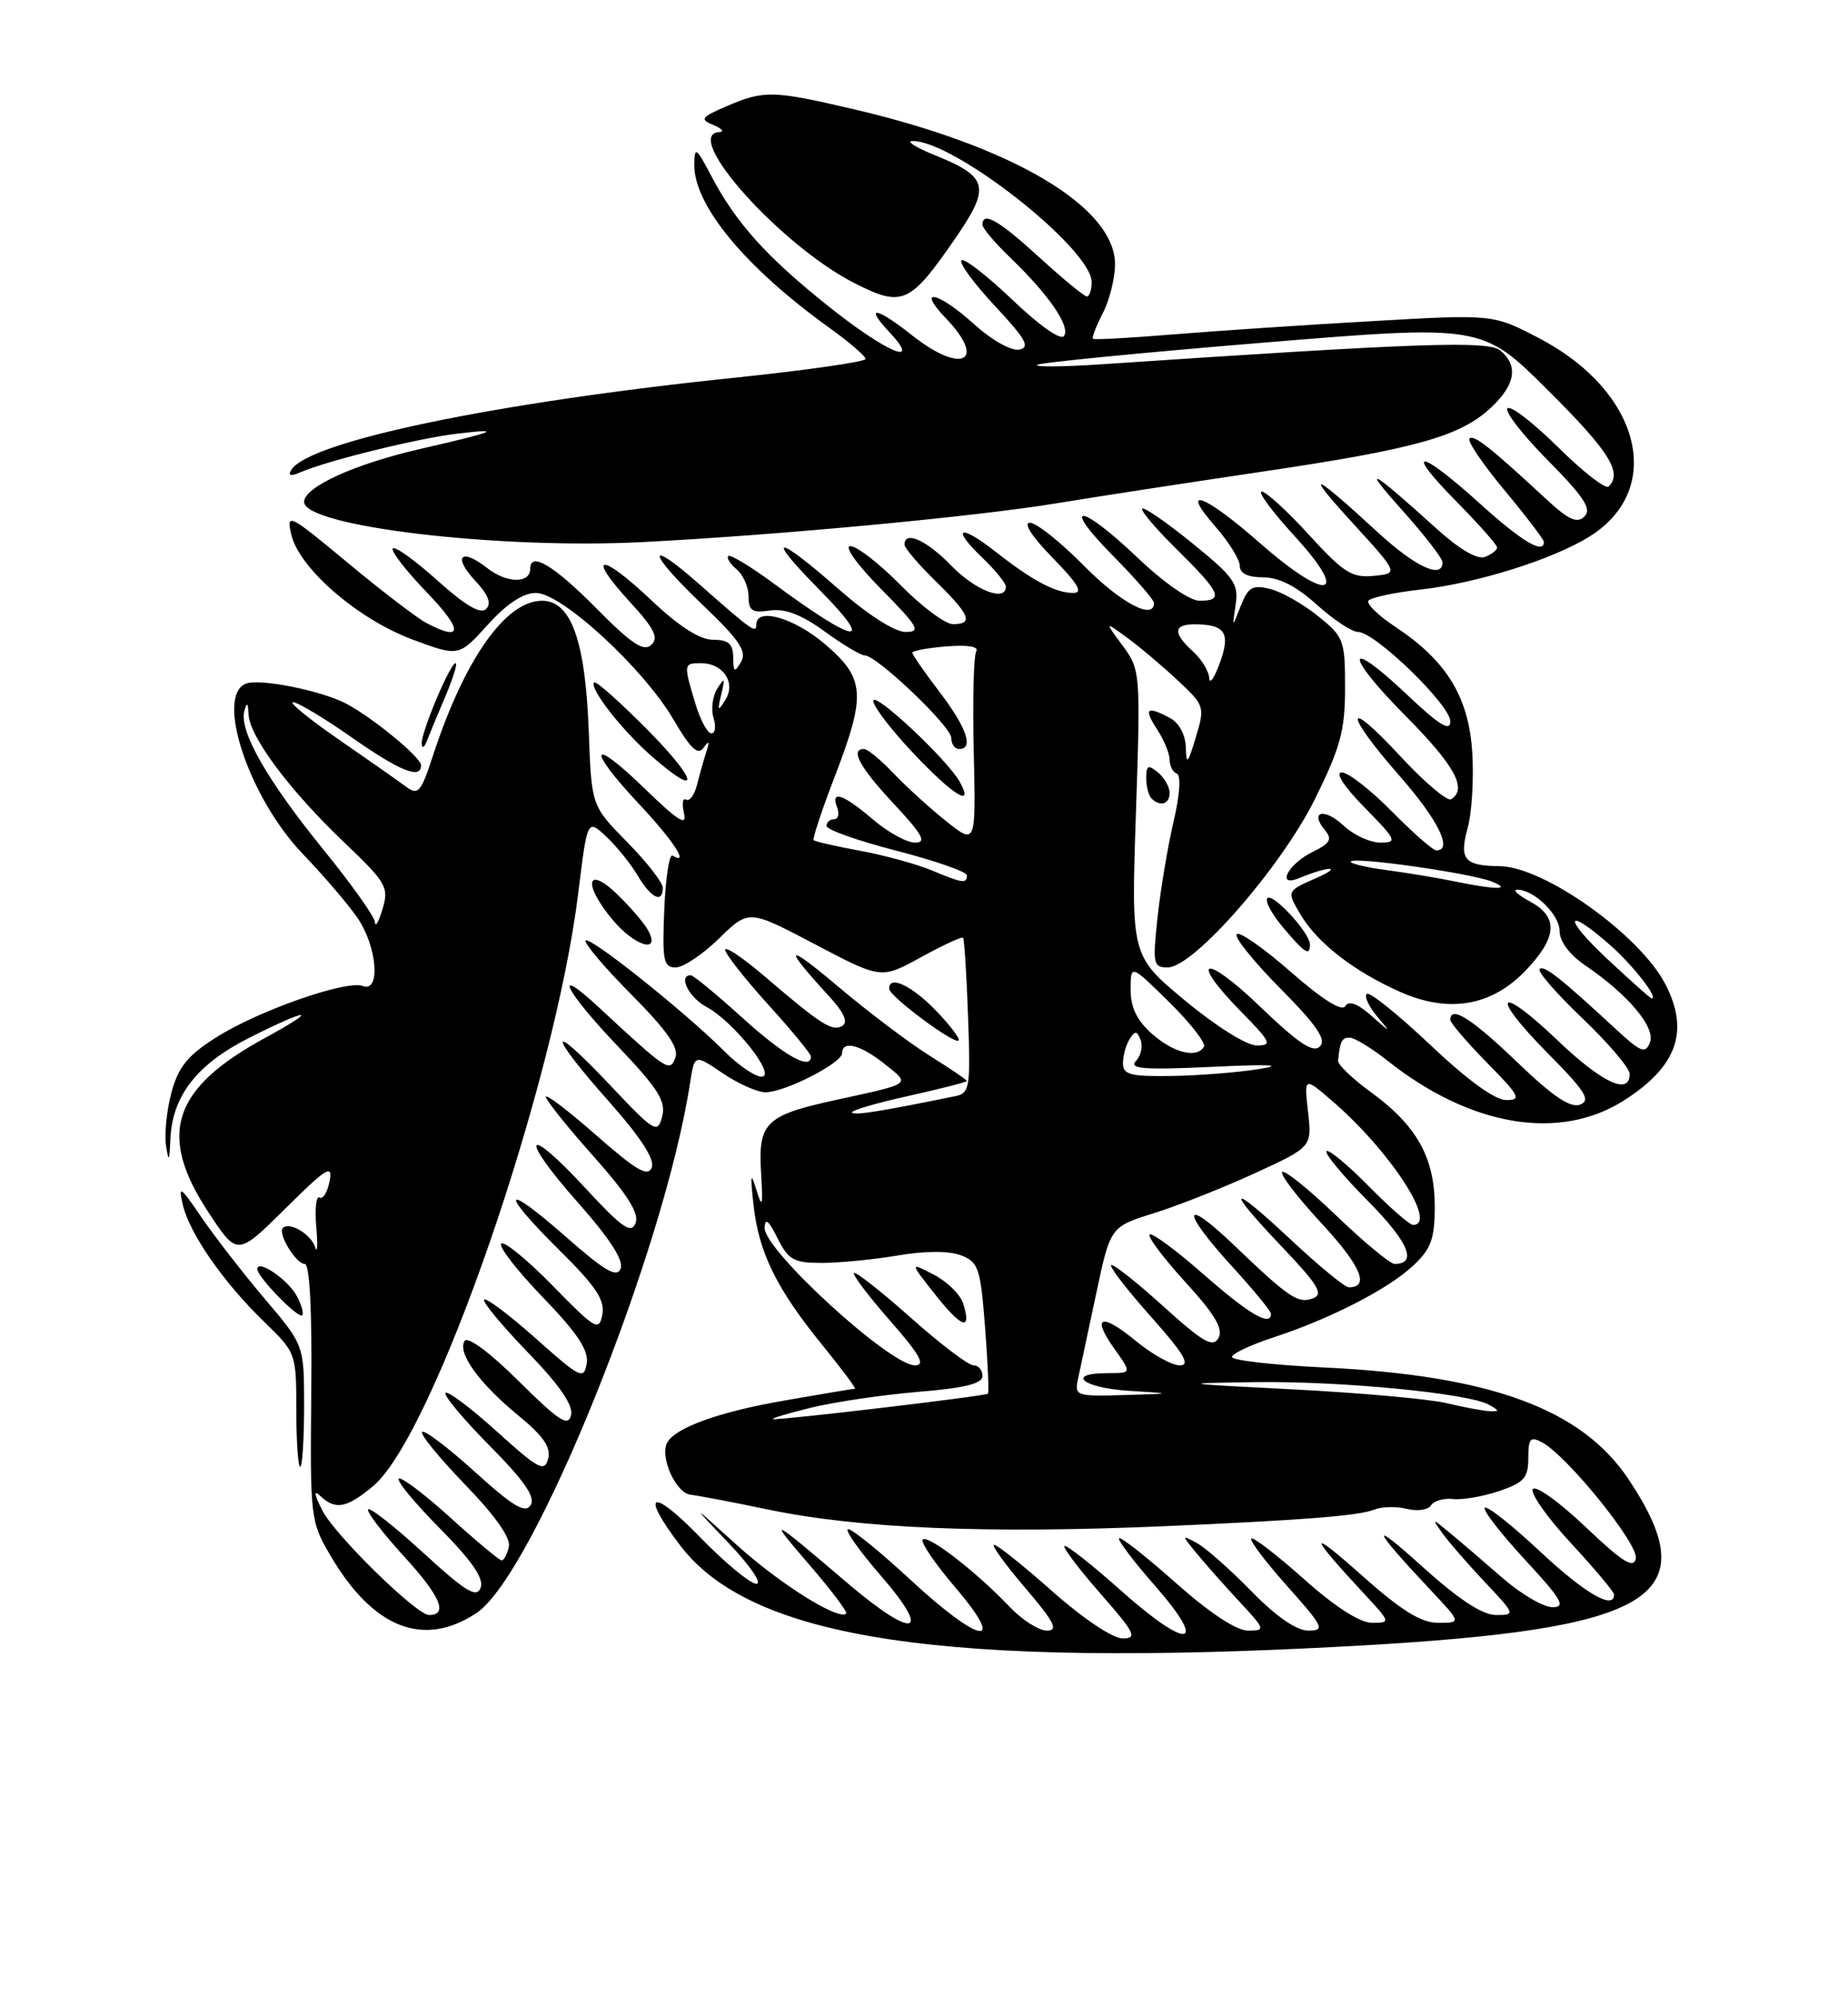 <?xml version="1.0" encoding="UTF-8" standalone="no"?>
<!DOCTYPE svg PUBLIC "-//W3C//DTD SVG 1.1//EN" "http://www.w3.org/Graphics/SVG/1.1/DTD/svg11.dtd" >
<svg xmlns="http://www.w3.org/2000/svg" xmlns:xlink="http://www.w3.org/1999/xlink" version="1.1" viewBox="0 0 237 256">
 <g >
 <path fill="currentColor"
d=" M 173.50 210.97 C 212.17 208.84 218.92 204.79 208.91 189.68 C 202.89 180.59 191.20 176.29 169.75 175.27 C 163.29 174.96 158.00 174.36 158.00 173.93 C 158.00 173.51 160.36 172.39 163.25 171.44 C 170.63 169.03 178.02 165.23 181.25 162.21 C 183.55 160.05 184.00 158.80 184.00 154.56 C 183.99 148.36 181.66 144.22 175.78 139.96 C 173.43 138.25 171.54 136.44 171.60 135.93 C 171.87 133.41 172.08 133.00 173.11 133.00 C 173.71 133.00 175.91 134.35 177.99 135.99 C 188.60 144.39 199.98 146.30 208.23 141.07 C 215.07 136.73 216.70 132.18 213.58 126.15 C 210.30 119.82 198.03 111.08 192.33 111.02 C 187.83 110.98 187.12 110.15 188.20 106.23 C 188.76 104.23 189.03 99.81 188.81 96.42 C 188.36 89.33 185.52 84.69 178.94 80.34 C 176.79 78.92 175.24 77.42 175.49 77.01 C 175.75 76.60 178.78 75.94 182.23 75.56 C 189.42 74.74 199.01 71.75 203.77 68.82 C 213.61 62.78 210.46 50.18 197.40 43.36 C 191.50 40.27 191.50 40.27 176.00 41.16 C 167.47 41.64 156.00 42.41 150.50 42.86 C 145.00 43.31 140.35 43.57 140.18 43.43 C 140.00 43.30 140.56 41.82 141.43 40.14 C 142.29 38.47 143.00 35.65 143.00 33.88 C 143.00 26.53 129.89 18.75 109.48 14.00 C 99.14 11.58 97.96 11.56 93.22 13.60 C 89.90 15.03 89.71 15.29 91.50 16.03 C 92.60 16.49 92.94 16.89 92.25 16.93 C 87.33 17.21 100.15 31.51 109.62 36.31 C 115.75 39.41 116.70 38.99 122.55 30.50 C 127.06 23.94 126.75 22.67 119.96 19.92 C 117.51 18.93 116.17 18.10 117.00 18.08 C 122.29 17.96 140.00 31.88 140.00 36.16 C 140.00 37.17 139.73 38.00 139.39 38.00 C 139.05 38.00 136.32 35.75 133.31 33.00 C 128.10 28.24 126.00 27.03 126.00 28.80 C 126.00 29.25 127.61 31.16 129.59 33.05 C 134.50 37.78 137.26 41.78 136.47 43.05 C 136.08 43.69 133.38 41.81 129.85 38.44 C 126.58 35.32 123.63 33.04 123.30 33.37 C 122.97 33.70 124.90 36.33 127.60 39.22 C 131.57 43.47 132.16 44.53 130.71 44.81 C 129.70 45.01 127.19 43.60 124.96 41.58 C 120.28 37.36 117.43 36.75 121.31 40.80 C 126.62 46.34 123.33 48.01 117.00 43.00 C 112.40 39.35 110.79 39.09 114.00 42.50 C 118.39 47.17 113.72 45.22 106.24 39.25 C 98.28 32.90 94.36 28.54 91.19 22.50 C 89.30 18.89 89.08 18.75 89.04 21.05 C 88.95 26.26 95.53 34.23 106.30 41.97 C 108.89 43.82 111.00 45.64 111.00 46.01 C 111.00 46.37 103.46 47.45 94.25 48.41 C 63.58 51.58 39.63 56.56 37.35 60.23 C 36.89 60.99 37.28 61.08 38.59 60.51 C 42.03 59.03 53.59 56.18 58.60 55.59 C 64.69 54.86 63.61 55.32 54.00 57.52 C 45.50 59.46 39.00 62.42 39.00 64.33 C 39.00 67.47 63.95 70.43 82.41 69.48 C 99.86 68.59 125.08 66.22 135.50 64.51 C 140.45 63.69 152.33 61.87 161.90 60.45 C 181.58 57.54 187.31 55.93 191.25 52.21 C 194.36 49.29 194.74 46.86 192.42 44.93 C 190.86 43.64 182.20 43.94 141.00 46.71 C 136.32 47.02 132.72 47.05 133.00 46.77 C 133.28 46.49 146.23 45.22 161.78 43.94 C 190.07 41.61 190.07 41.61 198.53 50.03 C 206.37 57.83 208.10 60.57 206.31 62.36 C 205.92 62.74 203.01 60.48 199.83 57.33 C 196.65 54.19 193.73 51.94 193.33 52.33 C 192.94 52.73 195.27 55.74 198.52 59.02 C 203.14 63.69 204.16 65.24 203.21 66.19 C 202.26 67.14 201.18 66.65 198.25 63.93 C 191.12 57.33 189.01 55.66 188.45 56.21 C 188.15 56.52 190.17 59.50 192.95 62.84 C 195.73 66.18 198.00 69.16 198.00 69.46 C 198.00 71.10 195.14 69.39 189.74 64.50 C 181.99 57.49 179.92 57.33 186.78 64.28 C 189.65 67.19 192.00 69.84 192.00 70.17 C 192.00 70.51 191.30 71.05 190.45 71.38 C 189.46 71.76 187.16 70.41 184.20 67.73 C 175.78 60.11 174.45 59.39 179.77 65.33 C 182.65 68.54 185.00 71.57 185.00 72.08 C 185.00 74.28 181.50 72.65 176.69 68.22 C 168.31 60.50 167.07 60.03 173.44 67.00 C 179.38 73.50 179.38 73.50 176.17 73.81 C 173.39 74.09 172.30 73.40 167.88 68.56 C 165.09 65.50 162.35 63.00 161.80 63.00 C 161.25 63.00 163.16 65.59 166.06 68.75 C 173.27 76.64 170.23 77.20 161.55 69.58 C 154.42 63.32 151.16 62.14 155.90 67.53 C 157.60 69.48 159.00 71.73 159.00 72.53 C 159.00 73.50 160.03 74.00 162.00 74.00 C 164.02 74.00 166.26 75.14 168.87 77.50 C 171.00 79.42 173.38 81.00 174.17 81.00 C 176.33 81.00 186.00 90.36 186.00 92.46 C 186.00 93.82 184.59 92.96 180.44 89.03 C 172.46 81.48 172.34 83.78 180.30 91.80 C 186.58 98.13 188.22 101.13 186.10 102.44 C 185.61 102.74 182.69 100.27 179.60 96.94 C 172.37 89.13 172.28 91.24 179.50 99.46 C 184.44 105.09 186.37 109.00 184.21 109.00 C 183.78 109.00 181.21 106.75 178.50 104.00 C 175.79 101.25 172.90 99.00 172.08 99.00 C 171.18 99.00 172.36 100.81 175.00 103.50 C 179.11 107.68 179.25 108.00 177.02 108.00 C 175.71 108.00 173.59 107.02 172.32 105.83 C 169.85 103.51 167.90 103.97 169.91 106.39 C 170.89 107.57 170.60 108.08 168.38 109.17 C 165.18 110.73 163.58 113.79 166.61 112.55 C 170.48 110.96 172.36 110.98 168.76 112.56 C 165.01 114.21 165.01 114.21 166.76 117.17 C 168.92 120.85 173.63 124.50 179.58 127.14 C 185.86 129.92 191.36 128.95 195.75 124.30 C 199.72 120.09 199.87 117.54 196.25 115.57 C 194.74 114.75 193.96 114.06 194.53 114.04 C 196.64 113.96 200.00 117.19 200.01 119.31 C 200.01 120.66 201.27 122.36 203.32 123.75 C 208.82 127.50 212.34 131.68 211.60 133.61 C 211.02 135.11 210.44 134.88 207.22 131.90 C 200.12 125.33 198.00 123.66 197.45 124.21 C 197.15 124.52 199.62 127.36 202.95 130.53 C 206.28 133.71 209.00 136.91 209.00 137.65 C 209.00 140.44 205.49 138.81 199.79 133.38 C 192.04 125.98 190.93 127.35 198.49 134.99 C 203.33 139.88 204.06 141.04 202.64 141.58 C 201.41 142.06 199.14 140.53 194.55 136.12 C 188.74 130.54 186.00 128.81 186.00 130.72 C 186.00 131.11 188.12 133.58 190.71 136.22 C 194.90 140.47 195.17 141.00 193.16 141.00 C 191.72 141.00 188.15 138.40 183.39 133.89 C 179.26 129.99 175.61 127.06 175.28 127.39 C 174.95 127.72 175.54 129.00 176.58 130.24 C 178.45 132.46 178.44 132.46 175.85 130.17 C 174.08 128.61 172.98 128.22 172.52 128.97 C 172.08 129.68 169.54 128.08 165.55 124.58 C 162.09 121.55 158.97 119.36 158.61 119.73 C 158.24 120.09 160.75 123.22 164.18 126.68 C 168.89 131.43 170.14 133.26 169.27 134.13 C 168.40 135.00 166.51 133.73 161.56 128.98 C 154.41 122.12 152.37 122.75 159.21 129.71 C 163.01 133.59 163.20 134.00 161.16 134.00 C 159.87 134.00 155.91 131.51 151.98 128.25 C 145.06 122.50 145.06 122.50 145.68 104.19 C 146.28 86.16 146.25 85.84 143.97 82.75 C 141.66 79.62 141.66 79.62 144.58 81.76 C 146.19 82.93 149.09 85.38 151.03 87.20 C 154.49 90.43 154.54 90.58 153.36 94.50 C 152.33 97.92 152.14 98.11 152.08 95.79 C 152.03 94.18 151.21 92.65 150.07 92.04 C 147.06 90.43 146.63 90.79 148.38 93.46 C 149.27 94.82 150.00 96.58 150.00 97.38 C 150.00 98.18 150.42 98.98 150.93 99.17 C 151.48 99.36 151.31 101.90 150.50 105.33 C 149.75 108.54 148.83 114.06 148.45 117.58 C 147.81 123.56 147.90 124.00 149.76 124.00 C 153.08 124.00 164.33 111.13 168.65 102.39 C 171.91 95.80 172.50 93.62 172.50 88.18 C 172.50 82.03 172.35 81.63 169.00 78.94 C 167.07 77.39 164.31 75.83 162.86 75.48 C 160.62 74.93 160.06 75.26 159.12 77.67 C 158.02 80.50 158.02 80.50 158.47 77.50 C 158.87 74.83 158.26 73.96 152.91 69.63 C 149.61 66.95 146.71 64.95 146.48 65.19 C 146.24 65.43 148.29 67.83 151.02 70.52 C 156.55 75.97 157.00 77.00 153.84 77.00 C 152.59 77.00 149.26 74.69 145.91 71.50 C 138.54 64.47 135.87 64.28 142.78 71.28 C 145.65 74.19 148.00 76.89 148.00 77.28 C 148.00 79.55 143.72 77.28 139.00 72.50 C 136.01 69.47 132.90 67.00 132.08 67.00 C 131.19 67.00 132.37 68.82 135.00 71.50 C 138.25 74.82 138.95 76.00 137.64 76.00 C 135.37 76.00 132.45 74.46 127.70 70.73 C 123.04 67.08 121.92 67.60 126.01 71.51 C 127.65 73.09 129.00 74.74 129.00 75.19 C 129.00 77.19 125.09 75.69 122.00 72.50 C 118.84 69.24 116.00 67.96 116.00 69.80 C 116.00 70.24 117.80 72.35 120.00 74.50 C 124.41 78.81 124.89 80.00 122.21 80.00 C 121.23 80.00 118.21 77.75 115.50 75.00 C 112.79 72.25 109.90 70.00 109.07 70.00 C 108.21 70.00 109.89 72.35 113.00 75.50 C 117.79 80.35 118.16 81.00 116.12 81.00 C 114.74 81.00 111.27 78.77 107.54 75.50 C 99.47 68.41 98.00 68.41 105.00 75.50 C 112.42 83.01 109.95 82.70 99.17 74.75 C 96.24 72.59 93.64 71.02 93.40 71.27 C 93.15 71.51 93.64 72.28 94.48 72.98 C 95.31 73.68 96.00 75.24 96.00 76.45 C 96.00 78.28 96.46 78.59 98.75 78.25 C 100.67 77.97 102.78 78.77 105.74 80.92 C 108.07 82.62 110.39 84.00 110.88 84.00 C 112.44 84.00 122.00 93.11 122.00 94.59 C 122.00 95.37 122.45 96.00 123.00 96.00 C 124.92 96.00 123.98 93.26 120.50 88.70 C 118.58 86.18 117.00 83.91 117.00 83.66 C 117.00 83.41 118.98 83.04 121.40 82.85 C 124.12 82.63 125.58 82.88 125.20 83.48 C 124.87 84.03 124.72 89.83 124.88 96.38 C 125.16 108.30 125.16 108.30 121.33 105.24 C 119.22 103.56 116.18 100.79 114.56 99.09 C 112.95 97.39 111.26 96.00 110.81 96.00 C 108.98 96.00 110.26 98.36 114.64 103.04 C 118.33 107.00 118.88 108.00 117.35 108.00 C 116.29 108.00 113.87 106.67 111.96 105.04 C 108.13 101.77 106.48 101.21 107.36 103.50 C 107.68 104.33 107.50 105.00 106.97 105.00 C 106.44 105.00 106.00 105.39 106.00 105.87 C 106.00 106.34 110.05 107.78 115.00 109.05 C 119.95 110.33 124.00 111.74 124.00 112.19 C 124.00 113.30 123.47 113.22 119.47 111.55 C 117.56 110.75 113.45 109.63 110.34 109.05 C 107.22 108.48 104.53 107.86 104.35 107.69 C 104.18 107.51 105.38 103.88 107.02 99.62 C 111.10 89.01 110.96 86.98 105.82 82.58 C 101.86 79.19 97.00 77.79 97.00 80.04 C 97.00 81.24 96.51 80.90 89.73 74.92 C 82.75 68.76 82.96 70.71 90.00 77.42 C 94.83 82.03 95.82 83.48 95.04 84.83 C 94.19 86.27 94.06 86.19 94.03 84.25 C 94.01 82.51 93.42 82.00 91.44 82.00 C 89.73 82.00 87.07 80.29 83.43 76.84 C 76.97 70.74 75.10 70.97 80.80 77.17 C 83.94 80.59 84.51 81.75 83.52 82.66 C 82.55 83.57 80.97 82.52 76.42 77.91 C 71.03 72.47 68.00 70.66 68.00 72.89 C 68.00 74.82 65.00 74.78 62.51 72.83 C 59.07 70.12 58.01 71.32 61.02 74.52 C 62.63 76.24 63.05 77.35 62.34 78.06 C 61.64 78.76 59.68 77.62 56.12 74.42 C 53.26 71.85 50.68 69.99 50.38 70.29 C 50.08 70.59 52.04 73.12 54.73 75.92 C 59.41 80.77 59.39 82.33 54.68 79.85 C 53.48 79.22 48.94 75.74 44.59 72.13 C 37.04 65.86 36.70 65.69 37.36 68.53 C 38.36 72.83 45.86 79.33 52.85 81.95 C 58.84 84.18 58.84 84.18 62.54 80.09 C 64.99 77.38 67.08 76.00 68.73 76.00 C 72.03 76.00 82.55 85.68 86.38 92.24 C 88.57 95.98 89.50 96.86 90.23 95.84 C 90.94 94.85 91.03 94.98 90.59 96.34 C 90.26 97.36 89.72 99.27 89.39 100.59 C 89.06 101.91 88.43 102.76 87.99 102.49 C 87.55 102.22 87.43 103.01 87.72 104.25 C 88.14 105.97 86.94 105.21 82.63 101.03 C 75.66 94.27 75.18 95.83 82.00 103.10 C 86.38 107.76 88.49 111.02 86.25 109.66 C 85.84 109.41 85.36 112.54 85.19 116.60 C 84.92 123.12 85.09 124.00 86.65 124.00 C 87.62 124.00 90.13 122.33 92.22 120.28 C 96.03 116.56 96.03 116.56 104.52 121.03 C 113.01 125.50 113.01 125.50 118.11 122.69 C 120.92 121.15 123.35 120.02 123.51 120.19 C 123.67 120.36 123.96 124.91 124.15 130.29 C 124.48 139.43 124.37 140.12 122.50 140.50 C 112.96 142.45 109.65 142.98 109.27 142.61 C 109.03 142.37 112.25 141.41 116.42 140.49 C 120.59 139.56 124.00 138.69 124.00 138.55 C 124.00 138.41 121.86 136.96 119.25 135.33 C 116.64 133.70 111.35 129.71 107.50 126.46 C 100.72 120.74 100.31 121.14 106.28 127.64 C 108.21 129.73 108.80 131.01 108.04 131.48 C 106.76 132.27 105.34 131.37 98.08 125.16 C 95.29 122.77 93.00 121.23 93.00 121.74 C 93.00 122.24 95.47 125.39 98.50 128.74 C 101.53 132.08 104.00 135.08 104.00 135.41 C 104.00 137.24 100.62 135.34 95.26 130.50 C 91.92 127.47 88.92 125.00 88.59 125.00 C 86.93 125.00 88.33 127.84 90.59 129.05 C 94.10 130.93 99.69 138.00 97.66 138.00 C 96.83 138.00 94.69 136.54 92.91 134.75 C 87.91 129.75 75.68 119.99 75.11 120.55 C 74.84 120.83 77.46 123.93 80.94 127.44 C 85.56 132.10 87.10 134.30 86.61 135.57 C 85.89 137.46 85.62 137.29 76.75 129.07 C 70.70 123.47 72.45 126.98 79.27 134.14 C 84.42 139.55 85.43 141.15 84.92 143.11 C 84.33 145.37 83.96 145.14 78.16 139.00 C 70.21 130.58 70.16 132.26 78.10 141.19 C 82.14 145.74 83.99 148.58 83.59 149.64 C 83.10 150.89 81.62 150.03 76.49 145.53 C 72.92 142.39 70.00 140.17 70.00 140.58 C 70.00 140.99 72.74 144.42 76.10 148.19 C 80.49 153.13 82.00 155.53 81.51 156.77 C 80.95 158.19 79.78 157.38 75.06 152.27 C 67.28 143.87 66.47 145.50 74.13 154.15 C 78.14 158.67 80.01 161.54 79.60 162.59 C 79.13 163.83 77.62 162.96 72.50 158.46 C 64.41 151.36 63.99 152.57 71.85 160.35 C 76.42 164.87 77.60 166.65 77.25 168.49 C 76.83 170.68 76.38 170.42 70.87 164.78 C 67.61 161.45 64.64 159.03 64.28 159.39 C 63.91 159.76 66.31 162.85 69.62 166.28 C 74.08 170.91 75.52 173.08 75.24 174.77 C 74.88 176.87 74.42 176.64 68.72 171.56 C 65.34 168.55 62.36 166.31 62.09 166.57 C 61.83 166.84 64.33 169.85 67.64 173.28 C 71.75 177.52 73.53 180.10 73.24 181.37 C 72.88 182.92 71.70 182.15 66.52 177.02 C 62.81 173.34 59.97 171.24 59.58 171.87 C 58.63 173.40 61.46 177.32 66.49 181.44 C 69.68 184.05 70.68 185.51 70.30 186.97 C 69.84 188.73 69.07 188.32 63.72 183.48 C 60.39 180.47 57.43 178.24 57.14 178.53 C 56.85 178.82 59.38 181.85 62.77 185.28 C 67.25 189.79 68.69 191.89 68.06 192.91 C 67.37 194.02 65.83 193.11 60.92 188.67 C 57.48 185.55 54.43 183.24 54.14 183.53 C 53.85 183.82 56.33 186.85 59.64 190.28 C 63.51 194.27 65.52 197.13 65.26 198.25 C 65.04 199.21 64.62 200.00 64.33 200.00 C 64.05 200.00 61.08 197.53 57.74 194.50 C 54.40 191.48 51.43 189.24 51.14 189.53 C 50.85 189.82 53.24 192.70 56.45 195.94 C 60.55 200.09 62.09 202.33 61.64 203.51 C 61.12 204.86 59.75 204.03 54.34 199.08 C 50.68 195.72 47.47 193.19 47.21 193.45 C 46.95 193.72 49.05 196.46 51.87 199.55 C 56.49 204.60 57.50 207.00 55.02 207.00 C 53.41 207.00 42.91 196.72 41.34 193.60 C 40.28 191.52 40.20 190.91 41.09 191.75 C 43.01 193.58 44.49 193.30 47.87 190.46 C 55.65 183.91 71.12 139.18 74.16 114.45 C 75.33 104.96 75.33 104.96 77.75 107.23 C 79.08 108.48 80.91 110.74 81.80 112.25 C 83.51 115.13 85.00 115.85 85.00 113.78 C 85.00 113.12 82.94 110.48 80.43 107.93 C 75.86 103.29 75.86 103.29 75.51 93.81 C 75.08 82.12 73.25 77.00 69.51 77.00 C 64.85 77.00 59.57 84.49 55.54 96.81 C 53.97 101.60 53.63 101.99 52.04 100.81 C 51.07 100.09 47.18 97.36 43.40 94.75 C 39.62 92.14 37.00 90.00 37.58 90.00 C 38.17 90.00 41.54 92.02 45.07 94.49 C 51.34 98.87 54.00 99.94 54.00 98.08 C 54.00 97.08 47.75 91.94 44.38 90.18 C 41.19 88.51 33.33 86.94 31.56 87.62 C 27.55 89.15 31.94 102.29 38.85 109.47 C 41.51 112.24 44.66 115.92 45.85 117.65 C 48.38 121.36 48.84 127.26 46.54 126.38 C 44.45 125.57 33.10 129.55 27.70 132.98 C 24.06 135.29 22.88 136.74 21.99 140.02 C 21.38 142.29 21.07 145.36 21.29 146.83 C 21.63 149.05 21.73 148.91 21.85 146.00 C 22.10 140.46 25.24 136.41 31.94 133.03 C 39.67 129.13 41.18 129.12 34.00 133.03 C 22.08 139.51 20.16 145.40 26.72 155.37 C 30.43 161.01 30.43 161.01 36.60 154.90 C 41.90 149.65 42.69 149.16 42.27 151.39 C 41.99 152.81 41.42 153.76 40.98 153.49 C 40.55 153.22 40.36 154.91 40.56 157.25 C 40.77 159.59 40.70 160.75 40.41 159.84 C 39.89 158.19 37.12 156.55 36.28 157.39 C 35.58 158.09 37.96 162.00 39.08 162.00 C 39.72 162.00 40.03 167.95 39.92 178.46 C 39.76 194.52 39.82 195.02 42.36 199.35 C 47.84 208.70 54.30 211.25 61.10 206.75 C 68.45 201.89 85.19 160.38 88.50 138.80 C 89.07 135.11 89.07 135.11 92.67 137.55 C 94.66 138.90 97.13 140.00 98.18 140.00 C 100.66 140.00 108.00 136.25 108.00 134.98 C 108.00 133.30 110.37 133.91 113.45 136.37 C 116.80 139.05 117.12 138.82 107.00 141.03 C 98.24 142.94 97.22 143.92 97.60 150.18 C 97.86 154.63 97.77 155.01 97.00 152.50 C 96.28 150.12 96.20 150.52 96.64 154.48 C 97.31 160.56 99.61 165.22 105.51 172.46 C 107.99 175.51 109.85 178.00 109.64 178.00 C 109.43 178.00 105.34 178.68 100.54 179.52 C 92.32 180.95 86.78 182.92 85.61 184.83 C 84.53 186.57 86.62 191.34 88.55 191.58 C 89.62 191.71 94.10 192.56 98.50 193.48 C 110.24 195.92 126.51 196.60 149.50 195.61 C 167.15 194.84 174.29 194.28 176.25 193.49 C 177.22 193.10 179.10 193.06 180.44 193.40 C 181.78 193.73 183.17 193.53 183.53 192.94 C 183.90 192.36 185.16 192.00 186.35 192.13 C 187.53 192.27 190.19 191.81 192.25 191.12 C 195.45 190.03 196.00 189.41 196.00 186.89 C 196.00 184.36 196.26 184.07 197.78 184.88 C 201.00 186.61 210.16 197.94 209.79 199.75 C 209.52 201.12 208.10 200.23 203.32 195.69 C 199.95 192.49 196.92 190.32 196.58 190.87 C 196.25 191.41 198.45 194.54 201.49 197.81 C 204.52 201.09 207.00 204.04 207.00 204.38 C 207.00 206.41 203.23 204.21 197.51 198.86 C 193.90 195.48 190.71 192.96 190.42 193.25 C 190.13 193.54 192.44 196.52 195.55 199.89 C 200.27 204.98 200.86 206.00 199.11 206.00 C 197.95 206.00 195.09 204.33 192.75 202.30 C 190.41 200.26 187.39 197.67 186.03 196.55 C 183.62 194.55 183.60 194.55 184.97 196.50 C 185.75 197.60 188.20 200.41 190.40 202.75 C 194.35 206.93 194.38 207.00 191.85 207.00 C 190.11 207.00 187.07 205.00 182.39 200.78 C 175.50 194.56 175.91 195.76 183.42 203.75 C 187.42 208.00 187.42 208.00 184.44 208.00 C 182.22 208.00 179.72 206.44 174.49 201.78 C 167.68 195.73 167.84 196.64 174.92 204.25 C 178.36 207.95 178.37 208.00 175.95 208.00 C 174.39 207.99 171.21 205.95 167.20 202.37 C 163.74 199.29 160.71 196.96 160.47 197.20 C 160.23 197.44 162.31 200.19 165.10 203.32 C 169.75 208.53 169.97 209.00 167.79 209.00 C 166.27 209.00 163.66 207.20 160.46 203.92 C 157.73 201.13 154.60 198.37 153.50 197.78 C 151.51 196.71 151.51 196.72 153.47 199.10 C 154.55 200.42 157.00 203.19 158.92 205.25 C 162.29 208.88 162.33 209.00 160.04 209.00 C 158.56 209.00 155.10 206.71 150.79 202.88 C 147.00 199.52 143.73 196.94 143.51 197.16 C 143.30 197.37 145.35 200.09 148.08 203.20 C 155.03 211.12 152.47 211.60 143.89 203.98 C 140.05 200.56 136.73 197.94 136.51 198.16 C 136.30 198.37 138.38 201.12 141.14 204.27 C 145.57 209.32 145.90 210.00 143.97 210.00 C 142.70 210.00 138.91 207.46 135.00 204.00 C 131.28 200.70 127.90 198.00 127.49 198.00 C 127.09 198.00 128.87 200.47 131.46 203.50 C 135.22 207.90 135.78 209.00 134.26 209.00 C 133.22 209.00 131.05 207.61 129.44 205.91 C 125.21 201.46 119.00 196.66 118.34 197.33 C 118.02 197.65 119.90 200.40 122.50 203.45 C 129.25 211.35 125.70 210.76 116.78 202.50 C 112.92 198.93 109.32 196.00 108.78 196.00 C 108.24 196.00 110.14 198.70 113.00 202.00 C 119.68 209.71 117.20 210.17 108.58 202.82 C 98.69 194.39 98.33 194.22 103.73 200.48 C 106.56 203.76 108.72 206.61 108.52 206.81 C 107.58 207.75 100.11 203.08 94.61 198.13 C 88.50 192.61 88.50 192.61 93.46 197.80 C 96.19 200.66 97.79 203.00 97.01 203.00 C 96.23 203.00 92.99 200.32 89.80 197.04 C 83.52 190.58 82.00 191.22 87.26 198.12 C 96.44 210.15 121.23 213.85 173.50 210.97 Z  M 39.00 180.21 C 39.00 172.41 39.00 172.41 33.94 166.46 C 31.16 163.18 27.51 158.47 25.82 156.00 C 23.13 152.04 22.84 151.85 23.44 154.40 C 24.30 158.11 28.68 164.40 33.91 169.45 C 37.96 173.37 38.00 173.47 38.00 180.70 C 38.00 184.72 38.23 188.00 38.50 188.00 C 38.77 188.00 39.00 184.49 39.00 180.21 Z  M 38.06 166.11 C 36.94 164.01 33.00 161.33 33.00 162.66 C 33.00 163.67 38.26 169.07 38.76 168.58 C 38.98 168.35 38.67 167.24 38.06 166.11 Z  M 119.99 129.49 C 116.88 126.28 113.94 124.93 114.04 126.75 C 114.09 127.73 122.37 133.88 122.93 133.37 C 123.17 133.15 121.84 131.40 119.99 129.49 Z  M 168.00 121.06 C 168.00 119.59 163.25 114.42 162.54 115.12 C 162.20 115.47 163.10 117.16 164.55 118.87 C 167.32 122.17 168.00 122.60 168.00 121.06 Z  M 83.12 119.25 C 82.60 118.29 80.78 116.18 79.09 114.56 C 75.16 110.82 74.78 113.39 78.59 117.92 C 81.44 121.31 84.77 122.28 83.12 119.25 Z  M 150.00 101.62 C 150.00 100.86 149.32 99.68 148.50 99.00 C 147.25 97.97 147.00 98.09 147.00 99.71 C 147.00 100.79 147.30 101.97 147.67 102.33 C 148.78 103.45 150.00 103.08 150.00 101.62 Z  M 123.11 100.25 C 121.55 97.40 112.00 88.46 112.00 89.85 C 112.00 90.55 114.32 93.57 117.15 96.56 C 122.24 101.95 124.97 103.63 123.11 100.25 Z  M 83.03 93.53 C 79.50 89.97 76.43 87.24 76.20 87.47 C 75.52 88.15 79.71 93.54 83.52 96.88 C 89.93 102.51 89.58 100.14 83.03 93.53 Z  M 57.12 89.25 C 58.11 86.91 58.70 85.00 58.43 85.00 C 57.73 85.00 53.98 93.91 54.08 95.33 C 54.12 95.97 54.42 95.83 54.73 95.00 C 55.05 94.17 56.12 91.59 57.12 89.25 Z  M 104.00 180.43 C 107.03 179.69 113.21 178.78 117.75 178.40 C 123.71 177.91 126.00 177.35 126.00 176.36 C 126.00 175.61 125.48 175.00 124.84 175.00 C 124.20 175.00 120.57 172.25 116.79 168.88 C 113.00 165.52 109.73 162.94 109.51 163.16 C 109.30 163.37 111.38 166.12 114.14 169.27 C 118.00 173.67 118.74 175.00 117.33 175.00 C 114.13 175.00 97.97 160.21 98.06 157.37 C 98.11 156.04 98.59 156.43 99.71 158.69 C 101.11 161.49 101.79 161.87 105.40 161.87 C 107.66 161.87 112.03 161.44 115.13 160.92 C 118.65 160.32 121.68 160.31 123.22 160.89 C 125.49 161.76 125.74 162.50 126.33 170.10 C 126.68 174.65 126.85 178.49 126.70 178.63 C 126.39 178.94 100.11 182.05 99.15 181.89 C 98.79 181.83 100.97 181.17 104.00 180.43 Z  M 123.52 167.06 C 123.16 165.92 121.46 164.26 119.75 163.37 C 116.65 161.77 116.65 161.77 119.94 165.93 C 123.36 170.25 124.66 170.66 123.52 167.06 Z  M 185.50 179.84 C 183.30 179.32 174.53 178.53 166.00 178.09 C 151.12 177.33 150.92 177.30 161.00 177.15 C 172.04 177.00 188.46 178.59 191.00 180.07 C 192.33 180.84 192.33 180.93 191.00 180.87 C 190.18 180.83 187.70 180.37 185.50 179.84 Z  M 138.25 176.75 C 138.52 175.51 139.56 170.62 140.57 165.87 C 142.40 157.24 142.40 157.24 147.95 155.51 C 151.00 154.56 156.82 152.26 160.88 150.40 C 168.26 147.01 168.26 147.01 167.75 142.51 C 167.25 138.01 167.25 138.01 170.87 141.13 C 178.27 147.50 184.46 157.00 181.21 157.00 C 180.78 157.00 178.22 154.76 175.52 152.02 C 172.83 149.29 170.39 147.27 170.12 147.55 C 169.84 147.83 172.23 150.70 175.43 153.93 C 180.65 159.20 181.83 162.00 178.85 162.00 C 178.29 162.00 174.94 159.23 171.41 155.84 C 167.88 152.45 164.74 149.92 164.44 150.22 C 164.14 150.53 166.43 153.51 169.53 156.85 C 174.54 162.27 175.70 165.00 172.98 165.00 C 172.48 165.00 169.13 162.25 165.54 158.89 C 157.56 151.42 156.98 152.03 164.54 159.95 C 169.03 164.67 169.76 165.88 168.41 166.40 C 166.48 167.14 165.35 166.38 158.25 159.59 C 151.58 153.21 151.40 155.09 158.00 162.31 C 160.75 165.32 163.00 168.05 163.00 168.39 C 163.00 170.10 160.18 168.45 154.38 163.36 C 150.84 160.25 147.72 157.95 147.44 158.23 C 147.15 158.52 149.22 161.26 152.03 164.34 C 155.82 168.49 156.91 170.33 156.27 171.49 C 155.55 172.77 154.29 172.05 149.15 167.40 C 145.72 164.29 142.73 161.94 142.50 162.16 C 142.28 162.39 144.58 165.37 147.63 168.79 C 151.83 173.51 152.72 175.00 151.31 175.00 C 150.29 175.00 147.76 173.60 145.68 171.88 C 141.19 168.19 139.92 168.68 142.96 172.94 C 145.14 176.00 145.14 176.00 142.07 176.00 C 136.59 176.00 138.83 177.89 144.75 178.26 C 150.50 178.62 150.50 178.62 144.13 178.81 C 138.01 178.99 137.79 178.91 138.25 176.75 Z  M 144.02 136.25 C 144.02 135.29 144.41 133.90 144.88 133.17 C 145.57 132.08 145.82 132.10 146.28 133.29 C 146.59 134.10 146.32 135.32 145.67 136.00 C 144.74 137.00 146.74 137.15 155.50 136.74 C 162.79 136.39 164.81 136.49 161.50 137.02 C 158.75 137.46 153.69 137.86 150.25 137.91 C 144.93 137.99 144.00 137.74 144.02 136.25 Z  M 147.75 132.52 C 145.81 130.81 145.00 129.14 145.00 126.84 C 145.00 123.58 145.00 123.58 149.96 128.46 C 152.68 131.14 154.68 133.71 154.40 134.17 C 153.45 135.69 150.53 134.96 147.75 132.52 Z  M 206.18 122.96 C 200.40 117.57 200.68 116.02 206.50 121.14 C 209.46 123.74 212.84 128.10 211.79 127.96 C 211.63 127.94 209.11 125.69 206.18 122.96 Z  M 48.09 118.21 C 48.04 117.49 45.08 113.33 41.51 108.94 C 34.32 100.10 30.65 93.71 31.33 91.17 C 31.66 89.92 31.80 90.03 31.88 91.60 C 32.04 94.48 37.21 101.38 44.16 107.99 C 49.56 113.14 49.90 113.72 49.06 116.51 C 48.57 118.15 48.13 118.92 48.09 118.21 Z  M 186.50 112.96 C 184.30 112.51 180.32 111.85 177.66 111.50 C 175.00 111.14 173.01 110.65 173.25 110.41 C 173.86 109.81 188.69 111.93 191.34 113.00 C 194.00 114.08 191.83 114.06 186.50 112.96 Z  M 89.16 90.13 C 87.65 85.11 87.67 85.00 89.88 85.00 C 92.74 85.00 94.41 87.49 93.03 89.70 C 92.06 91.25 91.99 91.16 92.50 89.00 C 93.01 86.87 92.93 86.76 91.99 88.27 C 91.38 89.24 91.16 90.93 91.51 92.02 C 91.85 93.11 91.73 94.00 91.23 94.00 C 90.73 94.00 89.80 92.26 89.16 90.13 Z  M 155.08 86.90 C 155.03 86.03 154.10 84.50 153.00 83.50 C 150.39 81.14 150.47 80.00 153.25 80.02 C 157.15 80.04 157.84 81.13 156.43 85.00 C 155.73 86.92 155.12 87.78 155.08 86.90 Z "/>
</g>
</svg>